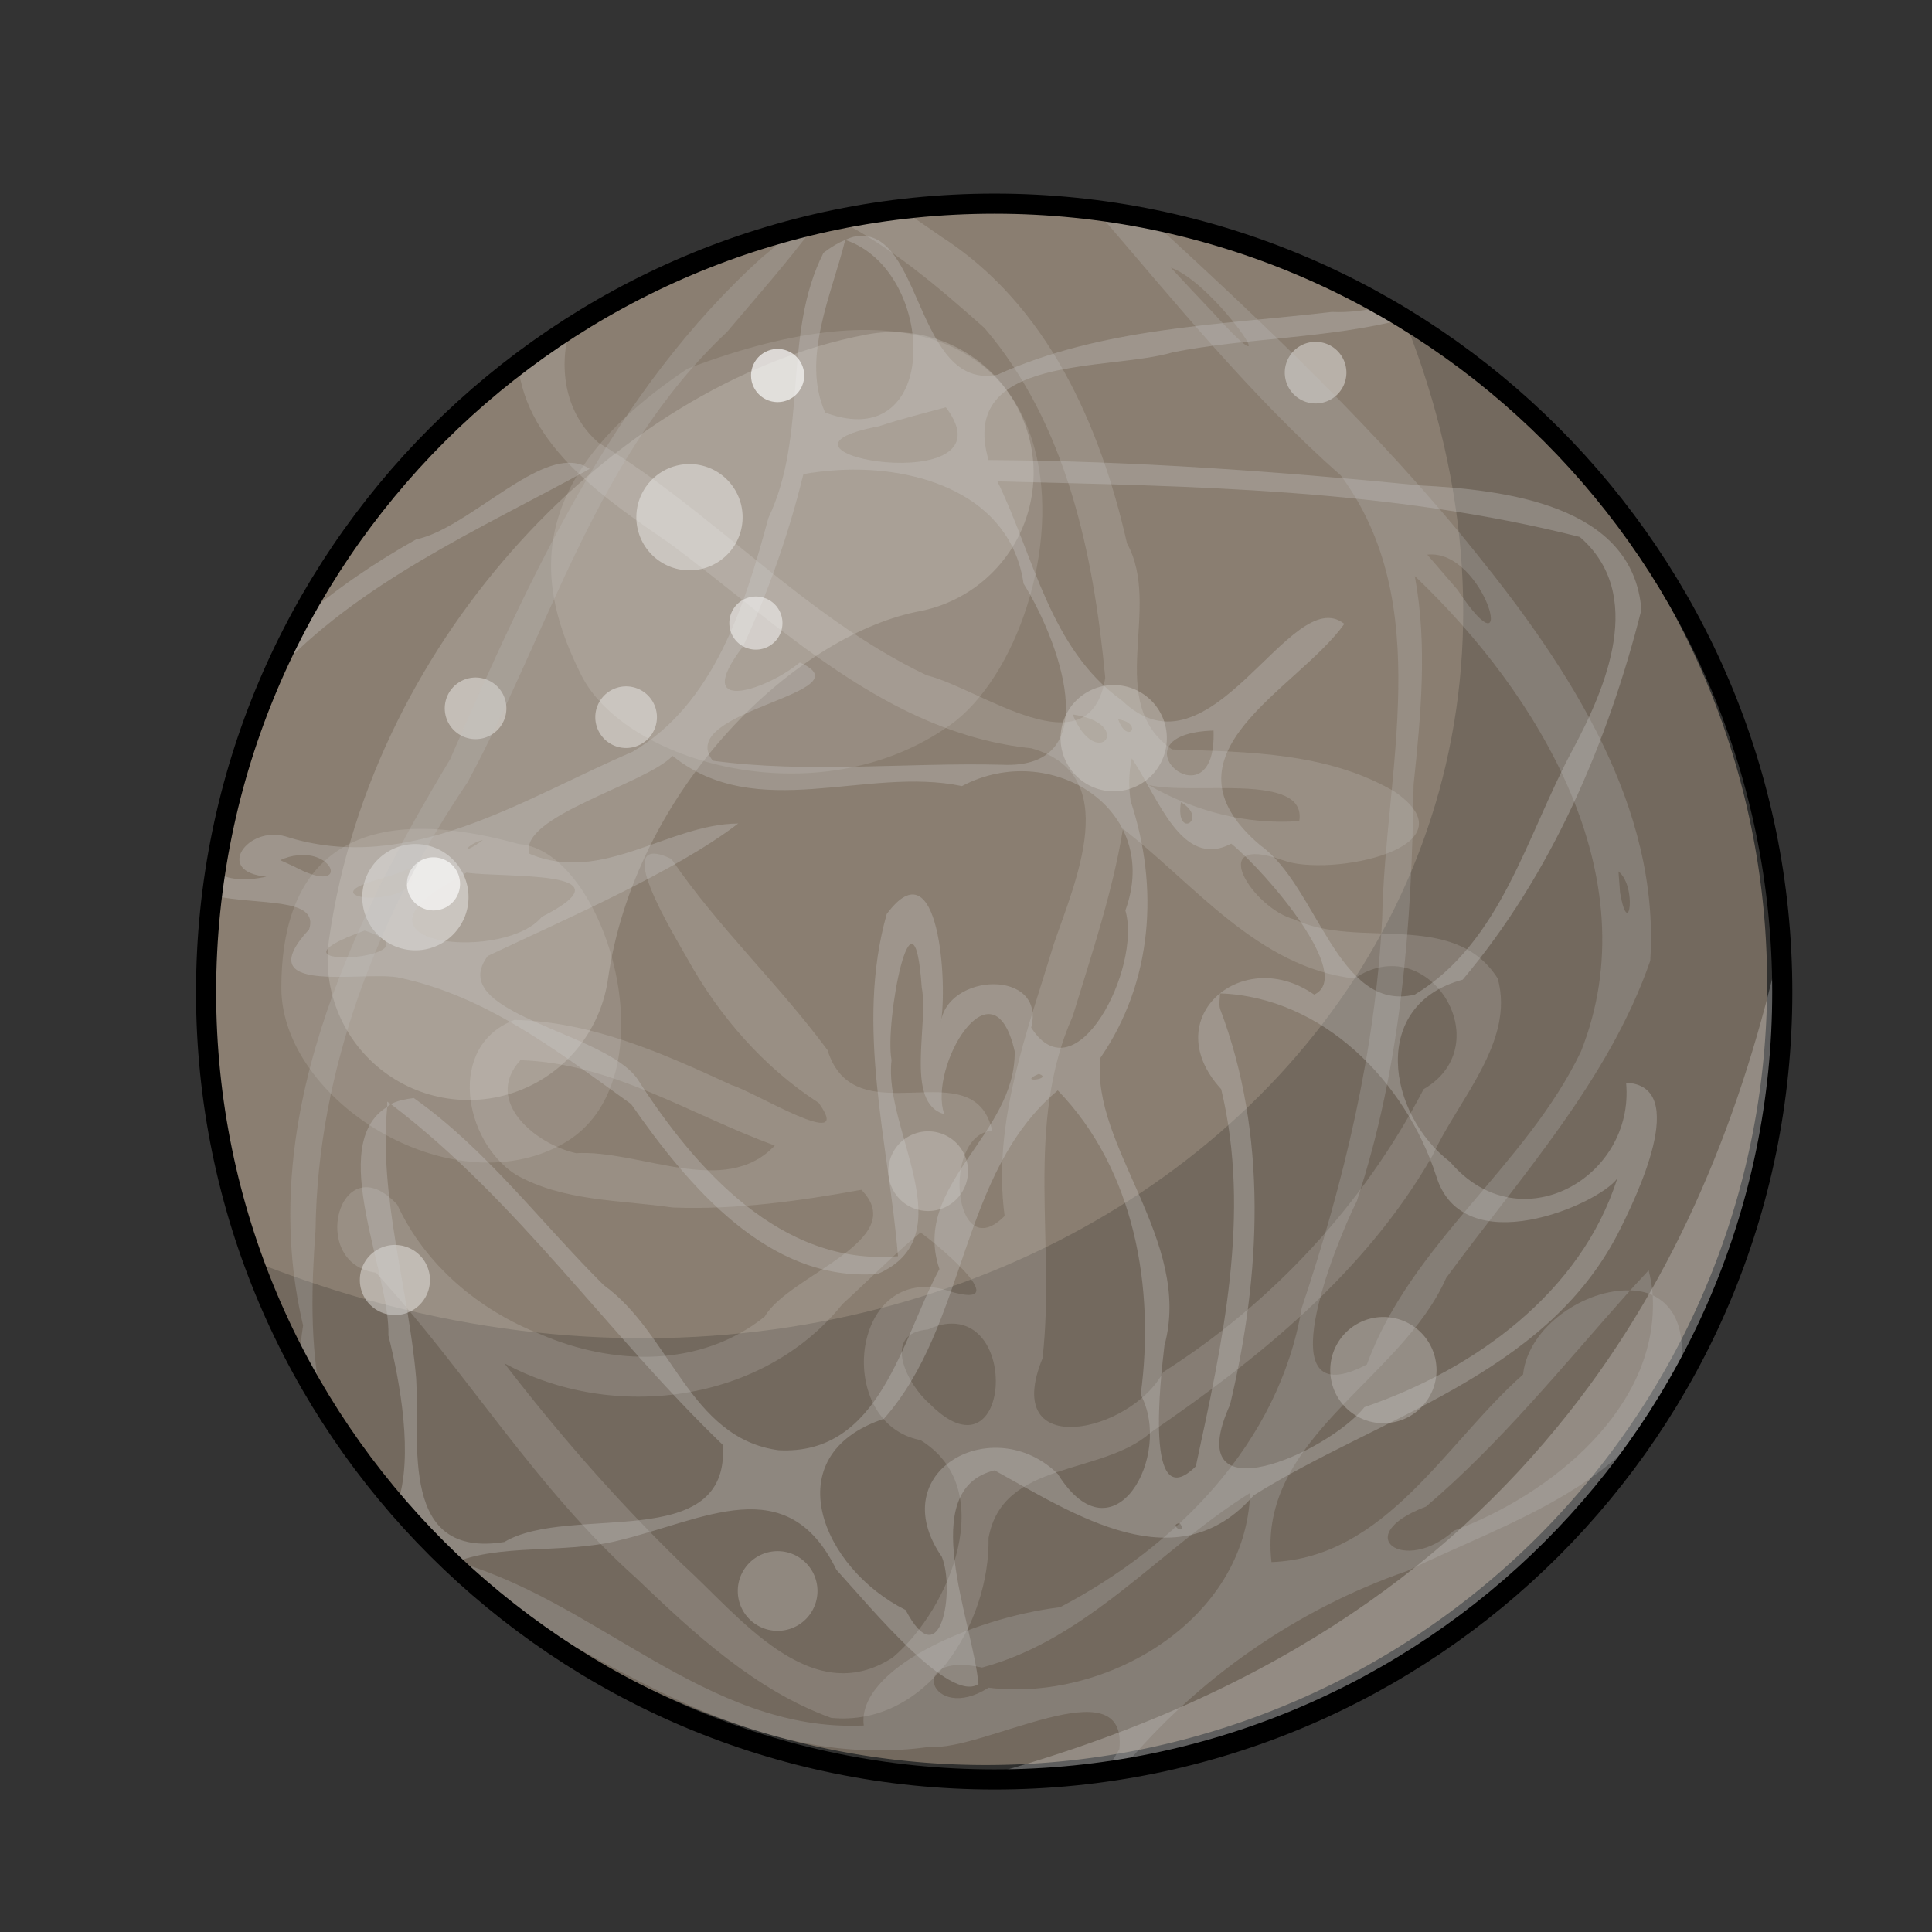 <?xml version="1.0" encoding="UTF-8" standalone="no"?>
<!DOCTYPE svg PUBLIC "-//W3C//DTD SVG 1.0//EN" "http://www.w3.org/TR/2001/REC-SVG-20010904/DTD/svg10.dtd">
<svg xmlns:svg="http://www.w3.org/2000/svg" xmlns="http://www.w3.org/2000/svg" version="1.0" width="100%" height="100%" viewBox="0 0 48 48" id="_mercury01" style="display:inline">
<rect x="0" y="0" width="48" height="48" fill="#333333" stroke="none"/>
<defs id="defs2818"/>
<g id="layer1">
<path d="M 43.18,24.54 A 19.02,19.02 0 1 1 5.12,24.54 A 19.02,19.02 0 1 1 43.18,24.54 z" transform="matrix(1.02,0,0,1.02,-0.14,-0.59)" id="p3252" style="opacity:1;fill:#8a7e71;fill-opacity:1;fill-rule:evenodd;stroke:none;marker:none;visibility:visible;display:inline;overflow:visible;enable-background:accumulate"/>
<path d="M 34.90,7.96 C 41.58,24.72 24.06,38.42 6.31,31.34 C 9.04,38.85 16.26,44.21 24.71,44.21 C 35.52,44.21 44.28,35.46 44.28,24.65 C 44.28,17.59 40.52,11.41 34.90,7.96 z" id="p3254" style="fill:#23201d;fill-opacity:0.22;fill-rule:evenodd;stroke:none;"/>
<path d="M 11.64,23.83 C 12.52,17.68 17.57,12.63 22.18,11.75" id="p3259" style="fill:none;fill-rule:evenodd;stroke:#ffffff;stroke-width:7;stroke-linecap:round;stroke-linejoin:miter;stroke-miterlimit:4;stroke-dasharray:none;stroke-opacity:0.17"/>
<path d="M 44.25,23.37 C 43.31,27.64 41.68,31.69 38.96,35.12 C 35.86,39.03 31.35,42.28 24.25,44.18 C 24.40,44.19 24.56,44.21 24.71,44.21 C 35.52,44.21 44.28,35.46 44.28,24.65 C 44.28,24.22 44.27,23.79 44.25,23.37 z" id="p3261" style="fill:#fefefe;fill-opacity:0.23;fill-rule:evenodd;stroke:none;"/>
<path d="M 12.89,20.97 C 8.38,19.72 6.99,21.74 6.99,24.54 C 6.99,27.33 11.18,29.98 13.98,28.42 C 16.77,26.87 15.06,21.12 12.89,20.97 z" id="p3290" style="fill:#fefefe;fill-opacity:0.11;fill-rule:evenodd;stroke:none;"/>
<path d="M 11.64,22.29 A 1.31,1.31 0 1 1 9.00,22.29 A 1.31,1.31 0 1 1 11.64,22.29 z" id="p3270" style="opacity:1;fill:#fefefe;fill-opacity:0.4;fill-rule:evenodd;stroke:none;marker:none;visibility:visible;display:inline;overflow:visible;enable-background:accumulate"/>
<path d="M 11.64,22.29 A 1.31,1.31 0 1 1 9.00,22.29 A 1.31,1.31 0 1 1 11.64,22.29 z" transform="matrix(0.58,0,0,0.58,9.57,4.89)" id="p3272" style="opacity:1;fill:#fefefe;fill-opacity:0.4;fill-rule:evenodd;stroke:none;marker:none;visibility:visible;display:inline;overflow:visible;enable-background:accumulate"/>
<path d="M 11.64,22.29 A 1.31,1.31 0 1 1 9.00,22.29 A 1.31,1.31 0 1 1 11.64,22.29 z" transform="matrix(0.58,0,0,0.58,5.83,4.67)" id="p3274" style="opacity:1;fill:#fefefe;fill-opacity:0.4;fill-rule:evenodd;stroke:none;marker:none;visibility:visible;display:inline;overflow:visible;enable-background:accumulate"/>
<path d="M 17.08,9.16 C 12.89,11.96 13.35,14.60 14.44,16.77 C 15.53,18.95 20.34,20.34 23.61,18.01 C 26.87,15.68 28.11,4.97 17.08,9.16 z" id="p3288" style="fill:#fefefe;fill-opacity:0.11;fill-rule:evenodd;stroke:none;"/>
<path d="M 11.64,22.29 A 1.31,1.31 0 1 1 9.00,22.29 A 1.31,1.31 0 1 1 11.64,22.29 z" transform="translate(6.81,-9.44)" id="p3276" style="opacity:1;fill:#fefefe;fill-opacity:0.4;fill-rule:evenodd;stroke:none;marker:none;visibility:visible;display:inline;overflow:visible;enable-background:accumulate"/>
<path d="M 11.64,22.29 A 1.31,1.31 0 1 1 9.00,22.29 A 1.31,1.31 0 1 1 11.64,22.29 z" transform="translate(17.35,-3.95)" id="p3278" style="opacity:1;fill:#fefefe;fill-opacity:0.24;fill-rule:evenodd;stroke:none;marker:none;visibility:visible;display:inline;overflow:visible;enable-background:accumulate"/>
<path d="M 11.64,22.29 A 1.31,1.31 0 1 1 9.00,22.29 A 1.31,1.31 0 1 1 11.64,22.29 z" transform="matrix(0.75,0,0,0.75,15.32,12.38)" id="p3280" style="opacity:1;fill:#fefefe;fill-opacity:0.21;fill-rule:evenodd;stroke:none;marker:none;visibility:visible;display:inline;overflow:visible;enable-background:accumulate"/>
<path d="M 11.64,22.29 A 1.31,1.31 0 1 1 9.00,22.29 A 1.31,1.31 0 1 1 11.64,22.29 z" transform="matrix(0.66,0,0,0.66,3.00,17.09)" id="p3282" style="opacity:1;fill:#fefefe;fill-opacity:0.4;fill-rule:evenodd;stroke:none;marker:none;visibility:visible;display:inline;overflow:visible;enable-background:accumulate"/>
<path d="M 11.64,22.29 A 1.31,1.31 0 1 1 9.00,22.29 A 1.31,1.31 0 1 1 11.64,22.29 z" transform="matrix(0.58,0,0,0.58,26.70,-3.67)" id="p3284" style="opacity:1;fill:#fefefe;fill-opacity:0.4;fill-rule:evenodd;stroke:none;marker:none;visibility:visible;display:inline;overflow:visible;enable-background:accumulate"/>
<path d="M 11.64,22.29 A 1.31,1.31 0 1 1 9.00,22.29 A 1.31,1.31 0 1 1 11.64,22.29 z" transform="translate(24.05,11.75)" id="p3292" style="opacity:1;fill:#fefefe;fill-opacity:0.24;fill-rule:evenodd;stroke:none;marker:none;visibility:visible;display:inline;overflow:visible;enable-background:accumulate"/>
<path d="M 11.64,22.29 A 1.31,1.31 0 1 1 9.00,22.29 A 1.31,1.31 0 1 1 11.64,22.29 z" transform="matrix(0.75,0,0,0.75,11.58,22.81)" id="p3294" style="opacity:1;fill:#fefefe;fill-opacity:0.21;fill-rule:evenodd;stroke:none;marker:none;visibility:visible;display:inline;overflow:visible;enable-background:accumulate"/>
<path d="M 22.40,5.21 C 21.87,5.28 21.32,5.36 20.81,5.46 C 22.15,6.13 23.37,7.18 24.46,8.15 C 26.51,10.55 27.17,13.78 27.46,16.84 C 27.08,19.20 24.35,17.10 23.03,16.78 C 19.98,15.33 17.73,12.72 14.87,11 C 14.05,10.29 13.87,9.17 14.15,8.18 C 13.72,8.46 13.28,8.75 12.87,9.06 C 13.09,11.12 15.09,12.43 16.68,13.53 C 19.41,15.57 22.05,18.22 25.62,18.59 C 27.93,19.23 26.70,21.93 26.18,23.46 C 25.52,25.64 24.65,27.89 24.96,30.21 C 23.68,31.51 23.39,28.19 24.65,28.09 C 24.19,26.05 21.24,28.28 20.56,26.09 C 19.33,24.43 17.84,23.04 16.68,21.34 C 15.12,20.60 16.74,23.21 17.09,23.84 C 17.88,25.26 18.98,26.52 20.34,27.40 C 21.26,28.68 18.70,27.10 18.18,26.96 C 16.47,26.17 14.70,25.38 12.78,25.34 C 11.09,25.98 11.52,28.35 12.81,29.18 C 13.98,29.85 15.40,29.81 16.71,30 C 18.28,30.06 19.86,29.84 21.40,29.56 C 22.64,30.82 19.59,31.68 19,32.71 C 17.40,33.99 15.23,33.93 13.43,33.15 C 11.91,32.56 10.56,31.43 9.87,29.93 C 8.45,28.40 7.63,31.39 9.34,31.62 C 11.59,34.07 13.31,36.98 15.81,39.21 C 17.24,40.58 18.77,42.00 20.65,42.68 C 23.02,42.91 24.60,40.34 24.56,38.21 C 24.91,36.27 27.38,36.67 28.59,35.59 C 31.30,33.73 33.93,31.61 35.59,28.71 C 36.21,27.34 37.65,25.88 37.21,24.31 C 36.12,22.59 33.74,23.60 32.15,22.84 C 31.14,22.58 29.91,20.68 31.87,21.37 C 33.02,21.81 36.72,21.06 34.62,19.65 C 32.95,18.69 30.99,18.68 29.12,18.62 C 27.42,17.44 28.89,15.11 28,13.5 C 27.33,10.54 26.01,7.56 23.37,5.87 C 23.05,5.65 22.73,5.42 22.40,5.21 z M 28.53,19.5 C 29.62,19.77 32.48,19.17 32.28,20.40 C 30.97,20.50 29.66,20.15 28.53,19.5 z M 27.90,20.59 C 29.69,21.98 31.25,24.03 33.65,24.31 C 35.49,23.06 37.28,25.95 35.37,27.06 C 33.88,29.92 31.62,32.36 28.90,34.09 C 28.10,35.60 24.85,36.32 25.90,33.75 C 26.23,30.92 25.45,27.94 26.65,25.25 C 27.12,23.71 27.64,22.18 27.90,20.59 z M 12.93,26.34 C 15.21,26.41 17.16,27.70 19.25,28.46 C 18.01,29.78 15.90,28.56 14.31,28.65 C 13.34,28.44 11.99,27.37 12.93,26.34 z M 22.87,30.62 C 23.44,31.03 25.33,32.66 23.43,32.03 C 21.11,31.47 20.74,35.37 22.87,35.78 C 24.83,36.98 23.61,39.97 22.18,41.18 C 20.14,42.51 18.34,40.12 16.96,38.87 C 15.36,37.32 13.89,35.64 12.53,33.87 C 15.23,35.34 18.96,34.86 20.93,32.40 C 21.58,31.81 22.19,31.18 22.87,30.62 z M 23.46,32.90 C 25.37,32.60 25.06,36.87 23.09,34.87 C 22.56,34.42 21.87,33.12 23.06,33.03 C 23.20,32.96 23.34,32.92 23.46,32.90 z" id="p3304" style="fill:#f5f5f5;fill-opacity:0.15;fill-rule:evenodd;stroke:none;"/>
<path d="M 21.28,5.87 C 21.19,5.88 21.09,5.92 21,5.96 C 23.28,6.72 23.40,11.34 20.5,10.25 C 19.90,8.90 20.67,7.30 21,5.96 C 20.83,6.03 20.66,6.13 20.46,6.28 C 19.43,8.31 20.09,10.77 19.09,12.87 C 18.51,15.02 17.75,17.49 15.71,18.68 C 13.00,19.84 10.16,21.76 7.09,20.78 C 6.16,20.51 5.31,21.66 6.62,21.78 C 6.08,21.90 5.66,21.85 5.37,21.68 C 5.34,21.87 5.30,22.06 5.28,22.25 C 6.42,22.50 7.94,22.28 7.68,23.09 C 6.17,24.73 8.93,24.13 9.87,24.28 C 12.09,24.73 13.89,26.15 15.68,27.43 C 17.09,29.45 19.09,31.87 21.81,31.65 C 23.98,30.69 21.94,28.05 22.15,26.34 C 21.97,25.39 22.70,21.63 22.90,24.53 C 23.08,25.45 22.47,27.41 23.46,27.68 C 23.05,26.52 24.67,23.76 25.21,26.12 C 25.24,28.20 22.63,29.44 23.34,31.53 C 22.40,33.27 21.87,36.17 19.34,36.03 C 17.13,35.73 16.67,33.13 15,31.93 C 13.44,30.38 12.08,28.55 10.28,27.28 C 10.05,27.31 9.87,27.35 9.71,27.43 C 12.87,29.83 15.12,33.17 17.96,35.90 C 18.13,38.63 14.16,37.34 12.53,38.31 C 9.92,38.73 10.43,35.88 10.34,34.25 C 10.15,32.01 9.41,29.74 9.62,27.5 C 8.10,28.43 9.70,31.63 9.65,33.18 C 9.94,34.34 10.28,36.19 9.87,37.37 C 10.31,37.88 10.76,38.38 11.25,38.84 C 12.41,38.34 13.99,38.61 15.34,38.28 C 17.49,37.77 19.55,36.49 20.78,39 C 21.67,39.98 23.59,42.32 24.31,41.84 C 24.17,40.28 22.74,37.01 24.71,36.53 C 26.69,37.62 29.25,39.33 31.15,37.15 C 34.28,35.19 38.34,34.19 40.18,30.68 C 40.65,29.76 42.01,26.97 40.40,26.90 C 40.62,29.25 37.76,30.90 36.03,28.87 C 34.46,27.67 34.03,24.96 36.34,24.34 C 38.55,21.72 39.95,18.44 40.78,15.15 C 40.57,12.52 37.35,12.17 35.28,12.06 C 31.71,11.71 28.14,11.45 24.56,11.43 C 23.79,8.78 27.55,9.23 29.15,8.75 C 30.99,8.39 33.02,8.41 34.87,7.93 C 34.69,7.83 34.52,7.72 34.34,7.62 C 33.95,7.71 33.53,7.77 33.09,7.75 C 30.29,8.08 27.39,8.13 24.78,9.31 C 22.75,9.71 22.91,5.63 21.28,5.87 z M 9.62,27.5 C 9.65,27.47 9.68,27.45 9.71,27.43 C 9.68,27.41 9.65,27.39 9.62,27.37 C 9.62,27.41 9.62,27.45 9.62,27.5 z M 23.5,10.12 C 25.27,12.46 18.29,11.26 21.84,10.59 C 22.38,10.41 22.94,10.27 23.5,10.12 z M 14.21,11.5 C 13.14,11.42 11.52,13.16 10.34,13.40 C 9.34,13.96 8.33,14.64 7.43,15.43 C 7.20,15.87 6.98,16.32 6.78,16.78 C 8.91,14.46 11.92,13.15 14.65,11.65 C 14.52,11.56 14.37,11.51 14.21,11.5 z M 20.81,11.68 C 22.80,11.56 25.11,12.29 25.43,14.5 C 26.23,15.77 27.57,19.12 24.90,19 C 22.51,18.94 20.09,19.22 17.71,18.90 C 16.72,17.65 21.61,17.22 19.87,16.46 C 19.02,17.16 17.15,17.77 18.46,16.06 C 19.10,14.68 19.60,13.25 19.96,11.78 C 20.23,11.73 20.52,11.70 20.81,11.68 z M 24.78,11.96 C 29.62,12.08 34.52,12.14 39.25,13.34 C 40.89,14.76 39.91,17.07 39.06,18.65 C 37.93,20.75 37.30,23.41 35.15,24.71 C 33.24,25.17 32.73,22.01 31.31,21 C 28.64,18.73 32.21,17.16 33.40,15.5 C 32.07,14.44 30.08,19.53 27.87,17.40 C 26.08,16.12 25.69,13.82 24.78,11.96 z M 26.65,17.75 C 28.23,17.98 27.25,19.21 26.65,17.75 z M 27.78,17.87 C 28.43,17.98 28.01,18.52 27.78,17.87 z M 30.15,18.15 C 30.24,20.61 27.50,18.24 30.15,18.15 z M 16.71,18.78 C 18.81,20.47 21.52,19.03 23.90,19.53 C 26.08,18.37 28.88,20.09 27.96,22.62 C 28.37,24.04 26.73,27.27 25.62,25.53 C 25.99,24.06 23.51,24.16 23.37,25.43 C 23.55,24.50 23.34,20.94 22.03,22.71 C 21.24,25.51 22.08,28.40 22.31,31.21 C 19.41,31.47 17.26,29.03 15.84,26.81 C 15.02,25.62 11.03,25.19 12.12,23.75 C 14.17,22.78 16.80,21.64 18.34,20.46 C 16.61,20.47 14.95,21.98 13.15,21.21 C 12.88,20.28 16.05,19.48 16.71,18.78 z M 28.12,18.84 C 28.78,19.82 29.36,21.61 30.59,20.96 C 31.49,21.70 33.66,24.25 32.65,24.71 C 31.80,24.12 30.88,24.22 30.31,24.68 C 32.87,24.77 34.92,26.88 35.68,29.21 C 36.34,31.40 39.72,29.92 40.18,29.28 C 39.28,32.12 36.62,34.03 33.90,34.96 C 33.01,36.08 29.27,37.76 30.56,34.90 C 31.33,31.68 31.50,28.19 30.31,25.06 C 30.28,24.93 30.31,24.81 30.31,24.68 C 29.68,25.19 29.49,26.13 30.34,27.06 C 31.09,30.17 30.37,33.37 29.71,36.43 C 28.42,37.71 28.84,34.21 28.93,33.43 C 29.64,30.83 27.09,28.47 27.34,26.28 C 28.64,24.39 28.80,22.04 28.09,19.90 C 28.04,19.55 28.04,19.19 28.12,18.84 z M 29.34,19.93 C 30.05,20.35 29.19,20.88 29.34,19.93 z M 12,20.87 C 11.36,21.33 11.62,20.95 12,20.87 z M 7.40,21.25 C 8.36,21.14 8.65,22.25 7.31,21.53 L 6.96,21.37 C 7.12,21.30 7.26,21.26 7.40,21.25 z M 10.21,21.56 C 10.69,22.63 7.43,22.38 9.43,21.84 L 9.84,21.71 L 10.21,21.56 z M 11.59,21.68 C 12.50,21.82 15.80,21.59 13.46,22.78 C 12.57,23.87 8.60,23.51 11,22.03 L 11.31,21.84 L 11.59,21.68 z M 9.06,23.12 C 11.20,23.82 6.09,24.18 9.06,23.12 z M 25.81,26.68 C 26.19,26.81 25.24,26.92 25.81,26.68 z M 26.28,27.09 C 28.19,29.06 28.70,32.00 28.34,34.65 C 29.15,36.15 27.67,38.84 26.28,36.62 C 24.70,35.06 21.92,36.53 23.40,38.68 C 23.73,39.49 23.38,41.68 22.5,40 C 20.43,38.97 19.24,36.16 21.96,35.25 C 24.04,32.90 23.83,29.14 26.28,27.09 z M 29.31,37.84 C 29.54,38.17 28.99,37.89 29.31,37.84 z" id="p3330" style="fill:#cbcbcb;fill-opacity:0.3;fill-rule:evenodd;stroke:none;"/>
<path d="M 19.44,15.48 A 0.65,0.65 0 1 1 18.12,15.48 A 0.65,0.65 0 1 1 19.44,15.48 z" id="p3345" style="opacity:1;fill:#fafafa;fill-opacity:0.51;fill-rule:evenodd;stroke:none;marker:none;visibility:visible;display:inline;overflow:visible;enable-background:accumulate"/>
<path d="M 19.44,15.48 A 0.65,0.65 0 1 1 18.12,15.48 A 0.65,0.65 0 1 1 19.44,15.48 z" transform="translate(0.54,-6.15)" id="p3347" style="opacity:1;fill:#fafafa;fill-opacity:0.69;fill-rule:evenodd;stroke:none;marker:none;visibility:visible;display:inline;overflow:visible;enable-background:accumulate"/>
<path d="M 19.44,15.48 A 0.65,0.65 0 1 1 18.12,15.48 A 0.65,0.65 0 1 1 19.44,15.48 z" transform="translate(-8.01,6.48)" id="p3349" style="opacity:1;fill:#fafafa;fill-opacity:0.69;fill-rule:evenodd;stroke:none;marker:none;visibility:visible;display:inline;overflow:visible;enable-background:accumulate"/>
<path d="M 27.25,5.25 C 29.19,7.50 31.07,9.84 33.31,11.81 C 35.68,15.02 34.41,19.16 34.34,22.81 C 34.17,26.12 33.39,29.37 32.34,32.5 C 31.78,35.85 29.22,38.42 26.34,39.93 C 24.09,40.21 21.28,41.49 21.46,42.87 C 17.53,43.05 14.77,39.68 11.15,38.75 C 11.54,39.12 11.92,39.50 12.34,39.84 C 15.75,41.67 19.06,43.97 23.09,43.40 C 24.42,43.52 28.03,41.35 27.81,43.46 C 27.70,43.65 27.57,43.86 27.43,44.03 C 27.58,44.01 27.72,43.99 27.87,43.96 C 29.74,41.71 32.20,39.99 34.96,39.03 C 37.52,37.78 40.85,36.82 41.78,33.78 C 41.84,32.90 41.53,32.40 41.06,32.18 C 41.22,34.97 38.54,37.13 36.12,38.03 C 34.91,39.13 33.50,38.16 35.43,37.43 C 37.31,35.83 38.86,33.90 40.5,32.06 C 39.39,32.02 37.97,32.95 37.84,34.15 C 35.92,35.84 34.44,38.70 31.59,38.81 C 31.23,35.73 34.81,34.29 35.93,31.75 C 37.77,29.24 39.97,26.84 41,23.87 C 41.25,20.04 38.98,16.60 36.68,13.75 C 34.26,10.73 31.43,8.07 28.59,5.46 C 28.15,5.37 27.70,5.30 27.25,5.25 z M 40.5,32.06 C 40.70,32.06 40.88,32.10 41.06,32.18 C 41.05,31.97 41.01,31.77 40.96,31.56 C 40.81,31.73 40.65,31.89 40.5,32.06 z M 20.25,5.59 C 20.04,5.64 19.83,5.69 19.62,5.75 C 19.43,5.96 19.21,6.18 18.96,6.37 C 15.24,9.72 13.15,14.37 11.18,18.87 C 8.66,23.05 6.35,27.94 7.53,32.93 C 7.48,33.23 7.46,33.54 7.43,33.84 C 7.61,34.18 7.80,34.51 8,34.84 C 7.69,33.43 7.74,31.90 7.84,30.56 C 7.89,26.55 9.40,22.71 11.62,19.43 C 13.66,15.64 14.83,11.28 18.06,8.25 C 18.77,7.41 19.56,6.52 20.25,5.59 z M 29.09,6.65 C 30.21,7.04 32.17,10.01 30.15,7.78 C 29.79,7.40 29.44,7.03 29.09,6.65 z M 35.46,13.78 C 36.91,13.62 37.77,17.00 36.21,14.65 C 35.96,14.36 35.71,14.07 35.46,13.78 z M 35.15,14.31 C 38.23,17.24 41.00,21.78 39.28,26.12 C 37.91,28.98 35.06,30.89 33.96,33.90 C 31.42,35.24 33.17,30.92 33.71,29.84 C 34.81,26.50 35.08,22.98 35.12,19.5 C 35.30,17.78 35.47,16.02 35.15,14.31 z M 40.21,21.65 C 40.68,22.02 40.47,23.41 40.25,22.18 L 40.21,21.65 z M 31.06,37.09 C 30.95,40.26 27.48,42.29 24.56,41.93 C 23.12,42.85 22.47,41.00 24.40,41.43 C 27.04,40.72 28.81,38.49 31.06,37.09 z M 32.40,42.46 C 31.94,42.51 31.52,42.72 31.25,43.09 C 31.77,42.90 32.27,42.69 32.78,42.46 C 32.65,42.46 32.53,42.45 32.40,42.46 z" id="p3351" style="fill:#c2c2c2;fill-opacity:0.24;fill-rule:evenodd;stroke:none;"/>
<path d="M 24.71,5.06 C 13.91,5.06 5.12,13.84 5.12,24.65 C 5.12,35.46 13.91,44.21 24.71,44.21 C 35.52,44.21 44.28,35.46 44.28,24.65 C 44.28,13.84 35.52,5.06 24.71,5.06 z" id="stroke01" style="opacity:1;fill:none;fill-opacity:1;fill-rule:evenodd;stroke:#000000;stroke-width:0.5;stroke-linecap:butt;stroke-linejoin:miter;marker:none;stroke-miterlimit:4;stroke-dasharray:none;stroke-dashoffset:0;stroke-opacity:1;visibility:visible;display:inline;overflow:visible;enable-background:accumulate"/>
</g>
</svg>
